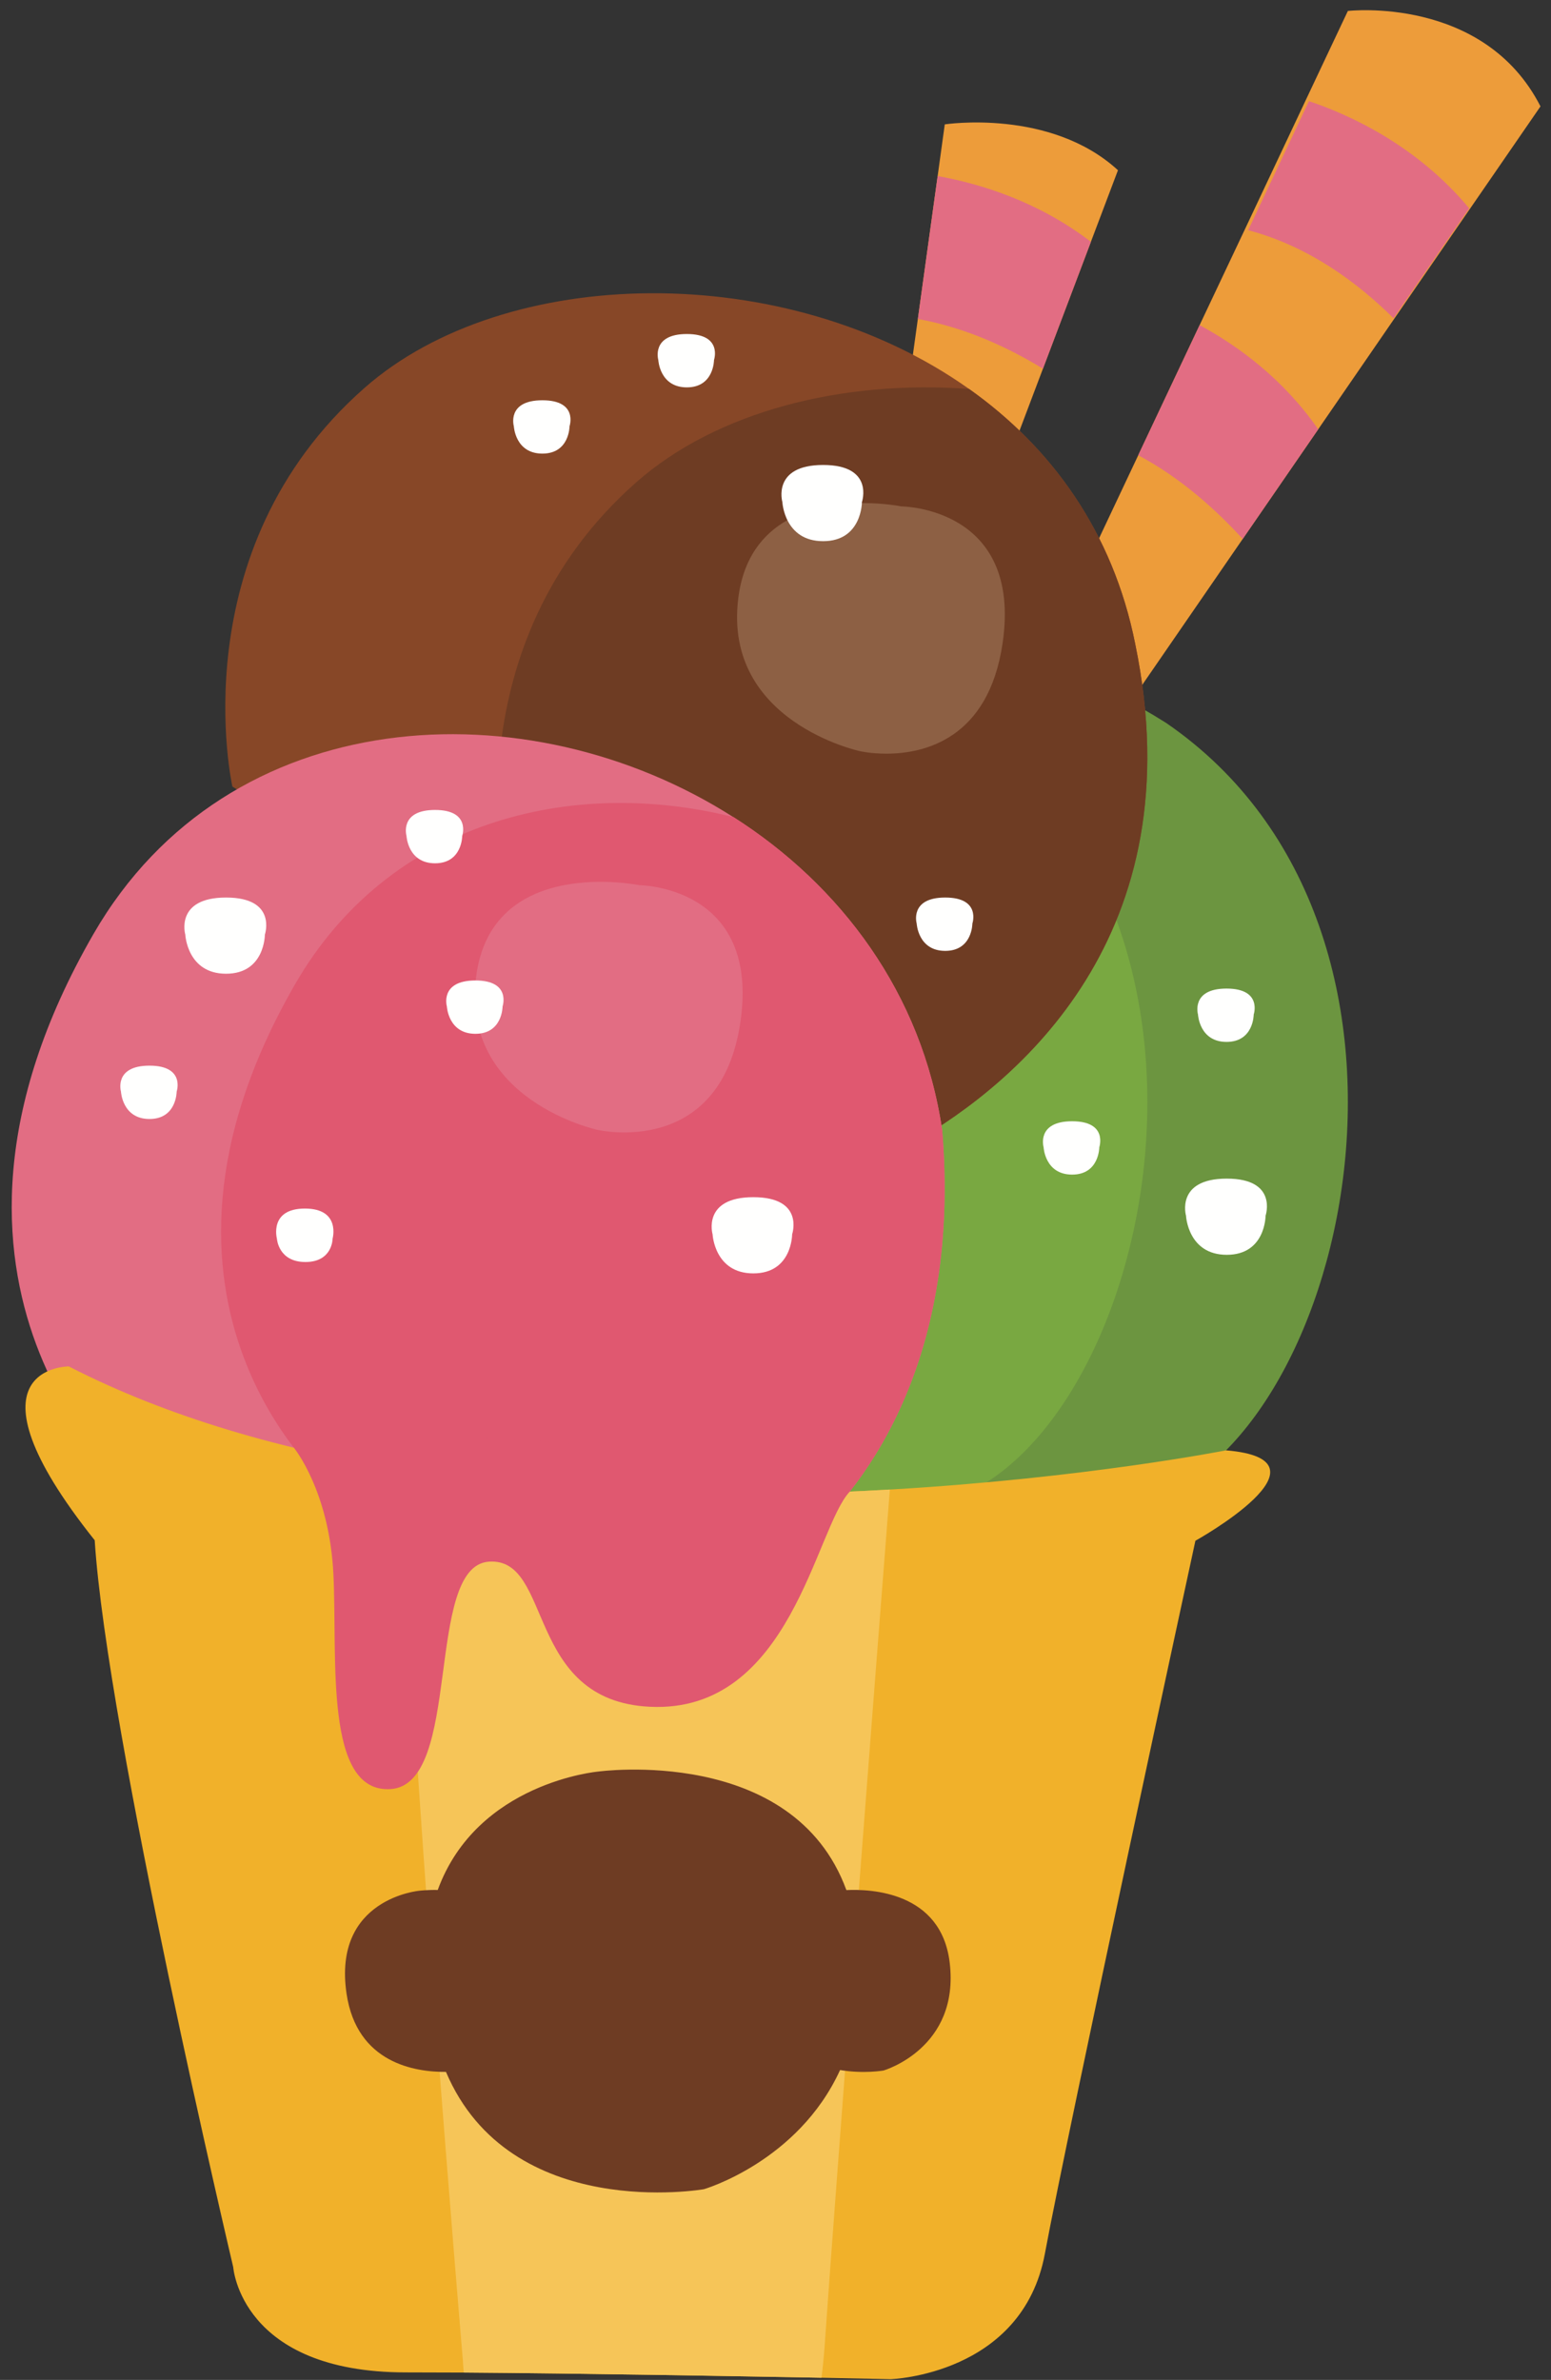 <?xml version="1.0" encoding="UTF-8"?>
<svg width="131px" height="201px" viewBox="0 0 131 201" version="1.1" xmlns="http://www.w3.org/2000/svg" xmlns:xlink="http://www.w3.org/1999/xlink">
    <rect x="0" y="0" width="131" height="201" fill="#333333" stroke="none"/>
    <title>Group 6</title>
    <g id="Page-1" stroke="none" stroke-width="1" fill="none" fill-rule="evenodd">
        <g id="vectorstock_20069581" transform="translate(-152, -659)">
            <g id="Group-6" transform="translate(152.99, 659.862)">
                <path d="M129.122,8.123 L116.683,26.186 L110.348,35.395 L90.807,63.775 C90.807,63.775 85.197,58.685 87.099,54.648 L100.331,26.597 L104.122,18.577 L109.376,7.425 L112.852,0.064 C112.852,0.064 124.332,-1.263 129.122,8.123" id="Fill-385" fill="#ED9C3A"></path>
                <path d="M93.435,13.515 L83.172,40.663 C83.172,40.663 74.798,36.872 75.303,34.957 L78.205,14.007 L78.807,9.642 C78.807,9.642 87.729,8.274 93.435,13.515" id="Fill-386" fill="#ED9C3A"></path>
                <path d="M95.186,126.118 L44.748,129.225 L44.775,128.185 L46.445,69.017 C46.445,69.017 54.614,58.179 68.078,54.649 C76.166,52.528 86.196,53.062 97.498,60.19 C123.155,77.788 112.633,121.821 95.186,126.118" id="Fill-387" fill="#6C9540"></path>
                <path d="M78.259,126.118 L44.775,128.185 L46.445,69.017 C46.445,69.017 54.614,58.179 68.078,54.649 C72.019,55.661 76.193,57.44 80.558,60.19 C106.214,77.788 95.706,121.821 78.259,126.118" id="Fill-388" fill="#79A841"></path>
                <path d="M76.07,95.686 C72.526,97.711 69.939,98.574 69.939,98.574 L18.639,65.568 C18.639,65.568 14.137,45.672 29.805,31.893 C41.656,21.466 65.369,20.986 80.859,31.988 C87.742,36.86 93.01,44.017 94.898,53.554 C99.948,78.103 84.992,90.569 76.07,95.686" id="Fill-389" fill="#874727"></path>
                <path d="M76.07,95.686 L41.628,73.519 C41.628,73.519 37.113,53.622 52.78,39.843 C59.54,33.904 70.117,31.194 80.859,31.988 C87.742,36.86 93.01,44.017 94.898,53.554 C99.948,78.103 84.992,90.569 76.07,95.686" id="Fill-390" fill="#6E3C23"></path>
                <path d="M66.861,129.266 C65.465,130.484 64.521,131.031 64.521,131.031 L10.169,124.914 C10.169,124.914 -10.356,107.933 6.913,78.007 C18.283,58.316 43.557,57.043 60.936,68.141 L60.949,68.141 C69.994,73.902 76.891,83.015 78.588,94.591 C80.271,114.993 71.281,125.435 66.861,129.266" id="Fill-391" fill="#E26D83"></path>
                <path d="M66.861,129.266 L26.905,124.764 C26.905,124.764 8.295,109.369 23.949,82.235 C31.844,68.565 47.129,64.693 60.936,68.141 L60.949,68.141 C69.994,73.902 76.891,83.015 78.588,94.591 C80.271,114.993 71.281,125.435 66.861,129.266" id="Fill-392" fill="#E05870"></path>
                <path d="M73.873,62.791 C72.545,62.791 71.632,62.576 71.632,62.576 C71.632,62.576 60.11,60.108 61.358,49.724 C62.193,42.776 68.083,41.626 71.889,41.626 C73.772,41.626 75.144,41.907 75.144,41.907 C75.144,41.907 85.386,41.948 83.688,53.48 C82.493,61.587 77.019,62.791 73.873,62.791" id="Fill-393" fill="#8D6044"></path>
                <path d="M53,73.897 C53,73.897 63.242,73.937 61.544,85.469 C59.845,97.001 49.488,94.565 49.488,94.565 C49.488,94.565 37.966,92.096 39.214,81.712 C40.462,71.328 53,73.897 53,73.897" id="Fill-394" fill="#E26D83"></path>
                <path d="M99.183,101.816 C99.183,101.816 98.277,98.68 102.624,98.68 C106.972,98.68 105.902,101.816 105.902,101.816 C105.902,101.816 105.908,105.115 102.624,105.115 C99.341,105.115 99.183,101.816 99.183,101.816" id="Fill-395" fill="#FFFFFE"></path>
                <path d="M59.196,103.384 C59.196,103.384 58.289,100.248 62.637,100.248 C66.985,100.248 65.915,103.384 65.915,103.384 C65.915,103.384 65.921,106.684 62.637,106.684 C59.354,106.684 59.196,103.384 59.196,103.384" id="Fill-396" fill="#FFFFFE"></path>
                <path d="M65.091,41.544 C65.091,41.544 64.185,38.408 68.532,38.408 C72.88,38.408 71.81,41.544 71.81,41.544 C71.81,41.544 71.816,44.844 68.532,44.844 C65.249,44.844 65.091,41.544 65.091,41.544" id="Fill-397" fill="#FFFFFE"></path>
                <path d="M42.41,35.139 C42.41,35.139 41.776,32.944 44.82,32.944 C47.863,32.944 47.114,35.139 47.114,35.139 C47.114,35.139 47.118,37.448 44.82,37.448 C42.521,37.448 42.41,35.139 42.41,35.139" id="Fill-398" fill="#FFFFFE"></path>
                <path d="M22.398,103.749 C22.398,103.749 21.719,101.208 24.763,101.208 C27.807,101.208 27.102,103.749 27.102,103.749 C27.102,103.749 27.106,105.723 24.807,105.723 C22.509,105.723 22.398,103.749 22.398,103.749" id="Fill-399" fill="#FFFFFE"></path>
                <path d="M36.754,84.14 C36.754,84.14 36.12,81.945 39.164,81.945 C42.207,81.945 41.458,84.14 41.458,84.14 C41.458,84.14 41.462,86.45 39.164,86.45 C36.865,86.45 36.754,84.14 36.754,84.14" id="Fill-400" fill="#FFFFFE"></path>
                <path d="M100.196,84.824 C100.196,84.824 99.562,82.629 102.606,82.629 C105.649,82.629 104.9,84.824 104.9,84.824 C104.9,84.824 104.904,87.134 102.606,87.134 C100.307,87.134 100.196,84.824 100.196,84.824" id="Fill-401" fill="#FFFFFE"></path>
                <path d="M76.435,77.136 C76.435,77.136 75.801,74.941 78.844,74.941 C81.888,74.941 81.139,77.136 81.139,77.136 C81.139,77.136 81.143,79.446 78.844,79.446 C76.546,79.446 76.435,77.136 76.435,77.136" id="Fill-402" fill="#FFFFFE"></path>
                <path d="M87.154,96.031 C87.154,96.031 86.519,93.836 89.563,93.836 C92.607,93.836 91.858,96.031 91.858,96.031 C91.858,96.031 91.862,98.341 89.563,98.341 C87.264,98.341 87.154,96.031 87.154,96.031" id="Fill-403" fill="#FFFFFE"></path>
                <path d="M54.612,29.543 C54.612,29.543 53.977,27.348 57.021,27.348 C60.065,27.348 59.316,29.543 59.316,29.543 C59.316,29.543 59.32,31.854 57.021,31.854 C54.722,31.854 54.612,29.543 54.612,29.543" id="Fill-404" fill="#FFFFFE"></path>
                <path d="M33.344,69.739 C33.344,69.739 32.71,67.544 35.754,67.544 C38.798,67.544 38.049,69.739 38.049,69.739 C38.049,69.739 38.052,72.049 35.754,72.049 C33.455,72.049 33.344,69.739 33.344,69.739" id="Fill-405" fill="#FFFFFE"></path>
                <path d="M9.227,91.333 C9.227,91.333 8.593,89.139 11.636,89.139 C14.68,89.139 13.931,91.333 13.931,91.333 C13.931,91.333 13.935,93.644 11.636,93.644 C9.338,93.644 9.227,91.333 9.227,91.333" id="Fill-406" fill="#FFFFFE"></path>
                <path d="M14.661,78.076 C14.661,78.076 13.755,74.941 18.103,74.941 C22.45,74.941 21.381,78.076 21.381,78.076 C21.381,78.076 21.386,81.376 18.103,81.376 C14.82,81.376 14.661,78.076 14.661,78.076" id="Fill-407" fill="#FFFFFE"></path>
                <path d="M99.975,129.265 C99.975,129.265 89.165,179.21 87.263,189.473 C85.361,199.736 74.223,200.077 74.223,200.077 C74.223,200.077 71.951,200.023 68.394,199.954 C60.99,199.818 48.005,199.585 38.18,199.517 C36.428,199.517 34.786,199.503 33.295,199.503 C19.324,199.503 18.708,190.609 18.708,190.609 C18.708,190.609 8.035,145.452 7.009,129.224 C-4.719,114.5 4.819,114.541 4.819,114.541 C13.303,118.893 23.005,121.615 32.926,123.244 C47.211,125.598 61.948,125.653 74.168,124.941 C90.657,123.983 102.562,121.629 102.562,121.629 C112.263,122.437 99.975,129.265 99.975,129.265" id="Fill-408" fill="#F1B12A"></path>
                <path d="M74.168,124.941 C73.265,136.421 69.433,185.943 68.667,197.177 C68.599,198.176 68.503,199.106 68.394,199.954 C60.99,199.818 48.005,199.585 38.18,199.517 C38.125,198.928 38.112,198.572 38.112,198.572 C38.112,198.572 33.473,143.947 32.926,123.244 C47.211,125.598 61.948,125.653 74.168,124.941" id="Fill-409" fill="#F6C558"></path>
                <path d="M23.831,121.41 C23.831,121.41 26.83,125.044 27.172,132.111 C27.514,139.177 26.373,150.553 31.968,150.241 C38.125,149.9 34.823,131.428 40.292,131.031 C45.76,130.634 43.298,142.773 53.903,143.286 C65.819,143.862 67.873,128.167 70.788,125.109 C69.683,122.276 28.323,118.608 23.831,121.41" id="Fill-410" fill="#E05870"></path>
                <path d="M79.222,164.888 C78.503,158.904 72.552,158.668 70.496,158.768 C66.009,146.487 49.542,148.757 49.542,148.757 C49.542,148.757 39.307,149.653 35.982,158.758 C35.06,158.742 34.431,158.823 34.431,158.823 C34.431,158.823 27.093,159.461 28.279,167.51 C29.146,173.398 34.084,174.144 36.677,174.123 C42.102,186.898 58.466,184.03 58.466,184.03 C58.466,184.03 66.417,181.717 69.964,173.966 C71.953,174.302 73.632,174.007 73.632,174.007 C73.632,174.007 80.093,172.134 79.222,164.888" id="Fill-411" fill="#6E3C23"></path>
                <path d="M123.1,16.735 L116.708,26.016 C113.725,23.06 109.593,19.945 104.431,18.58 L109.567,7.681 C113.004,8.83 118.687,11.425 123.1,16.735" id="Fill-412" fill="#E26D83"></path>
                <path d="M110.348,35.395 L103.971,44.658 C101.795,42.278 98.84,39.555 95.145,37.584 L100.331,26.597 C103.67,28.403 107.419,31.18 110.348,35.395" id="Fill-413" fill="#E26D83"></path>
                <path d="M91.15,19.563 L87.099,30.278 C84.239,28.526 80.613,26.816 76.535,26.076 L78.205,14.007 C81.94,14.678 86.757,16.196 91.15,19.563" id="Fill-414" fill="#E26D83"></path>
            </g>
        </g>
    </g>
</svg>